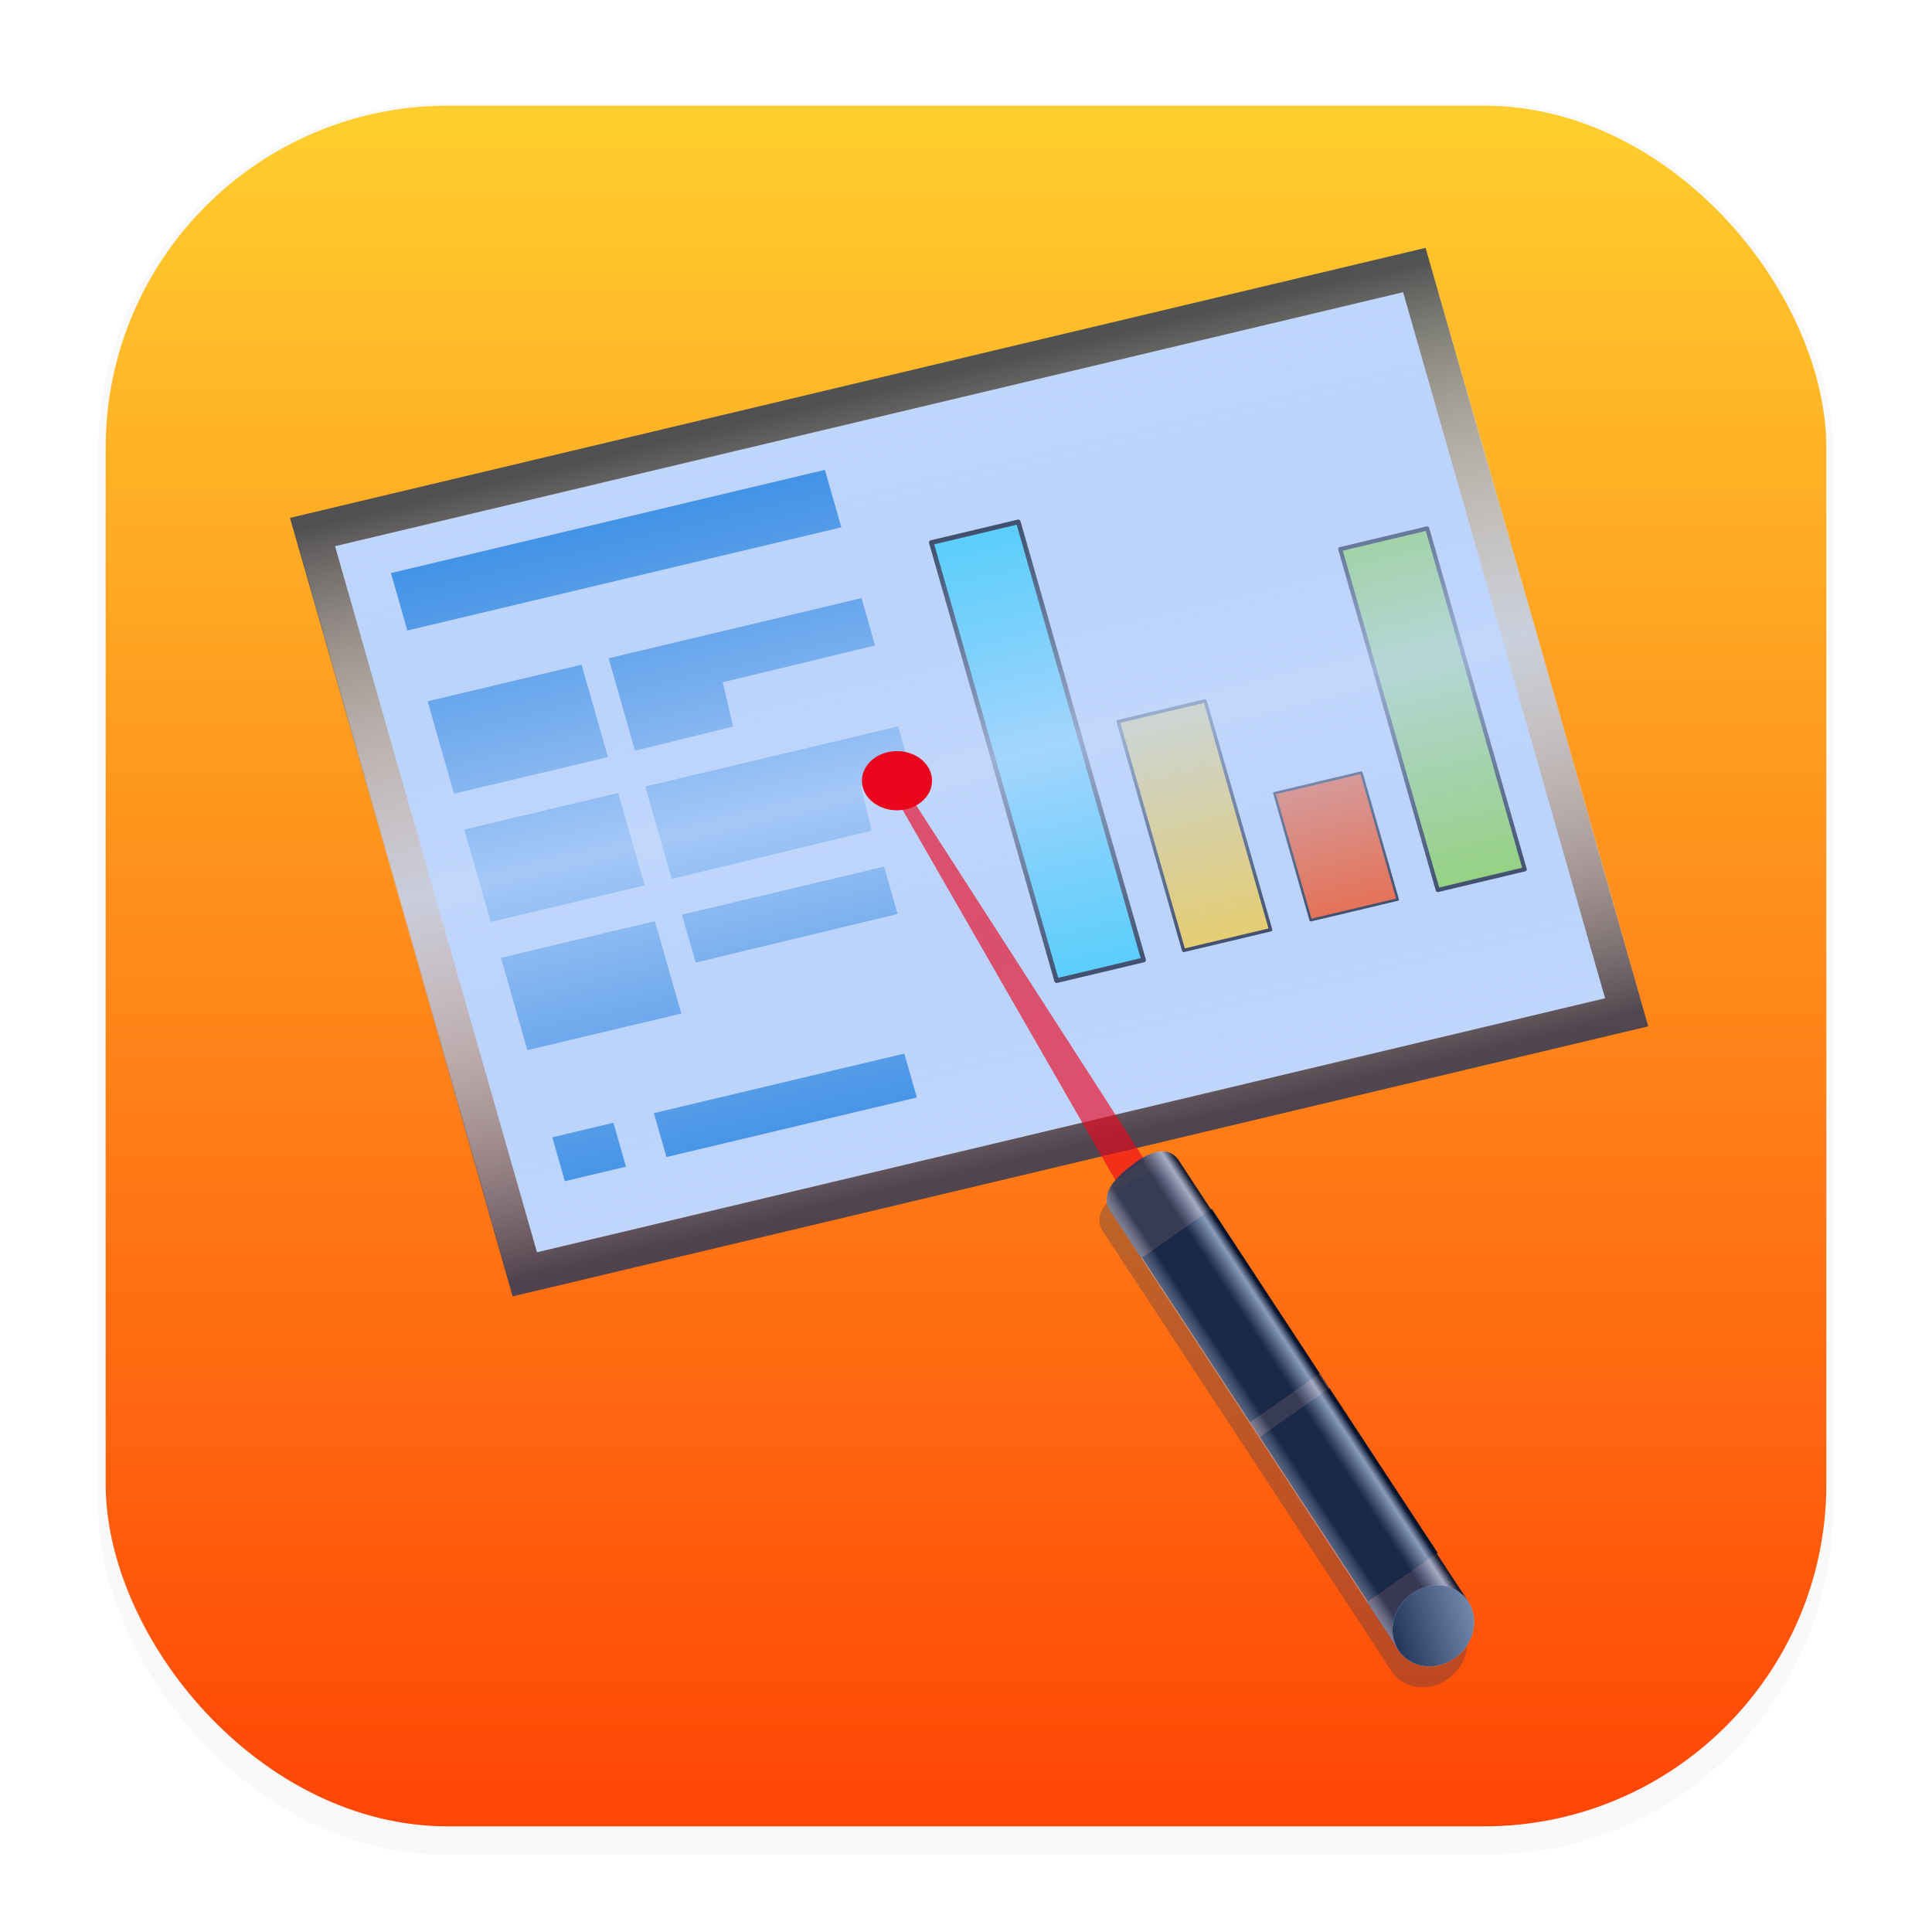 <svg xmlns="http://www.w3.org/2000/svg" xmlns:ns1="http://www.w3.org/1999/xlink" width="64" height="64" version="1.1" viewBox="0 0 16.933 16.933">
 <defs>
  <filter id="filter1178" x="-.048" y="-.048" width="1.096" height="1.096" color-interpolation-filters="sRGB">
   <feGaussianBlur stdDeviation="0.307" />
  </filter>
  <linearGradient id="linearGradient1340" x1="8.302" x2="8.302" y1="16.007" y2=".926" gradientUnits="userSpaceOnUse">
   <stop stop-color="#ff4506" offset="0" />
   <stop stop-color="#ffce2e" offset="1" />
  </linearGradient>
  <linearGradient id="linearGradient3871" x1="73.659" x2="73.659" y1="3.186" y2="20.119" gradientTransform="matrix(.886 0 0 .919 8.34 .943)" gradientUnits="userSpaceOnUse">
   <stop stop-color="#24375c" stop-opacity=".8" offset="0" />
   <stop stop-color="#c1d7fc" stop-opacity=".3" offset=".494" />
   <stop stop-color="#24375c" stop-opacity=".8" offset="1" />
  </linearGradient>
  <filter id="filter4787" x="-.063" y="-.093" width="1.126" height="1.185" color-interpolation-filters="sRGB">
   <feGaussianBlur stdDeviation="0.621" />
  </filter>
  <filter id="filter4787-5" x="-.063" y="-.093" width="1.126" height="1.185" color-interpolation-filters="sRGB">
   <feGaussianBlur stdDeviation="0.621" />
  </filter>
  <linearGradient id="linearGradient6253" x1="73.659" x2="73.659" y1="3.186" y2="20.119" gradientTransform="matrix(.886 0 0 .919 8.357 .949)" gradientUnits="userSpaceOnUse">
   <stop stop-color="#a7c3f5" stop-opacity="0" offset="0" />
   <stop stop-color="#c1d7fc" stop-opacity=".8" offset=".494" />
   <stop stop-color="#a7c3f5" stop-opacity="0" offset="1" />
  </linearGradient>
  <filter id="filter6996" x="-.467" y="-.554" width="1.935" height="2.108" color-interpolation-filters="sRGB">
   <feGaussianBlur stdDeviation="0.337" />
  </filter>
  <linearGradient id="linearGradient4773" x1="240.2" x2="234.33" y1="94.523" y2="94.523" gradientTransform="matrix(.232 -.163 .135 .206 -13.968 45.207)" gradientUnits="userSpaceOnUse">
   <stop stop-color="#09142b" stop-opacity=".8" offset="0" />
   <stop stop-color="#c1d7fc" stop-opacity=".7" offset=".104" />
   <stop stop-color="#24375c" stop-opacity=".6" offset=".36" />
   <stop stop-color="#24375c" stop-opacity=".6" offset=".824" />
   <stop stop-color="#c1d7fc" stop-opacity=".4" offset="1" />
  </linearGradient>
  <linearGradient id="linearGradient7079" x1="56.515" x2="58.071" y1="31.466" y2="30.996" gradientUnits="userSpaceOnUse">
   <stop stop-color="#24375c" offset="0" />
   <stop stop-color="#24375c" stop-opacity=".5" offset="1" />
  </linearGradient>
  <filter id="filter8929" x="-.138" y="-.089" width="1.277" height="1.177" color-interpolation-filters="sRGB">
   <feGaussianBlur stdDeviation="0.289" />
  </filter>
  <filter id="filter8973" x="-.09" y="-.064" width="1.18" height="1.129" color-interpolation-filters="sRGB">
   <feGaussianBlur stdDeviation="0.277" />
  </filter>
 </defs>
 <g stroke-linecap="round" stroke-linejoin="round">
  <rect transform="matrix(.991 0 0 1 .073 .002)" x=".794" y=".905" width="15.346" height="15.346" rx="3.053" ry="3.053" fill="#000000" filter="url(#filter1178)" opacity=".15" stroke-width="1.249" style="mix-blend-mode:normal" />
  <rect x=".926" y=".926" width="15.081" height="15.081" rx="3" ry="3" fill="url(#linearGradient1340)" stroke-width="1.227" />
  <rect x=".012" y=".006" width="16.924" height="16.927" fill="none" opacity=".15" stroke-width="1.052" />
 </g>
 <g transform="matrix(.437 0 0 .437 -24.251 2.853)">
  <g transform="translate(26.812 -4.748)" fill="#24375c" filter="url(#filter8973)" opacity=".3" stroke-linecap="round" stroke-linejoin="round">
   <path d="m57.988 30.758-1.397 0.978-0.015-0.023" opacity=".7" stroke-width=".06" />
   <path d="m56.576 31.713-0.617-0.94 1.397-0.978 0.632 0.963" opacity=".7" stroke-width=".06" />
   <rect transform="matrix(.819 -.574 .549 .836 0 0)" x="29.917" y="53.384" width="1.705" height="3.951" stroke-width=".111" />
   <rect transform="matrix(.819 -.574 .549 .836 0 0)" x="29.917" y="53.033" width="1.705" height=".352" opacity=".7" stroke-width=".033" />
   <rect transform="matrix(.819 -.574 .549 .836 0 0)" x="29.917" y="49.082" width="1.705" height="3.951" stroke-width=".111" />
   <path d="m51.282 21.981s-0.764 0.504-0.483 0.928l0.632 0.963 1.397-0.978-0.616-0.939c-0.005-0.008-0.01-0.017-0.016-0.025-0.305-0.465-0.914 0.05-0.914 0.05z" opacity=".7" stroke-width=".06" />
   <path d="m51.282 21.981c-0.296 0.224-0.718 0.57-0.483 0.928l0.632 0.963 1.397-0.978-0.616-0.939-2.65e-4 -4.04e-4 -2.64e-4 -4.03e-4 -2.64e-4 -4.02e-4 -2.65e-4 -4.04e-4 -2.65e-4 -4.03e-4 -5.28e-4 -8.06e-4 -5.3e-4 -8.06e-4 1.89e-4 -7.21e-4 -2.64e-4 -4.02e-4 -2.65e-4 -4.04e-4 -2.65e-4 -4.03e-4 -5.28e-4 -8.06e-4 -5.3e-4 -8.06e-4 -2.64e-4 -4.04e-4 -2.64e-4 -4.02e-4 -2.65e-4 -4.03e-4 -2.65e-4 -4.04e-4 -2.64e-4 -4.03e-4 -2.64e-4 -4.02e-4 -2.65e-4 -4.04e-4 -2.65e-4 -4.03e-4 -5.28e-4 -8.06e-4 -5.3e-4 -8.06e-4 -2.64e-4 -4.04e-4 -2.64e-4 -4.02e-4 -2.65e-4 -4.03e-4 -2.65e-4 -4.04e-4 -2.64e-4 -4.03e-4 -2.65e-4 -4.03e-4 -2.64e-4 -4.03e-4 -2.65e-4 -4.03e-4 -5.28e-4 -8.06e-4 -5.3e-4 -8.06e-4 -2.64e-4 -4.04e-4 -2.65e-4 -4.03e-4 -2.64e-4 -4.02e-4 -2.65e-4 -4.04e-4 -5.28e-4 -8.06e-4 -5.3e-4 -8.06e-4 -2.64e-4 -4.03e-4 -2.65e-4 -4.04e-4 -2.64e-4 -4.02e-4 -2.65e-4 -4.03e-4 -2.64e-4 -4.04e-4 -2.64e-4 -4.02e-4 -2.65e-4 -4.03e-4 -2.65e-4 -4.04e-4 -2.64e-4 -4.03e-4 -2.65e-4 -4.03e-4 -2.64e-4 -4.03e-4 -2.65e-4 -4.03e-4c-0.235-0.358-0.618-0.174-0.914 0.05zm0.15 1.892 5.145 7.84 0.015 0.023 1.397-0.978-5.16-7.864z" stroke-width=".06" />
   <path d="m57.988 30.757a0.774 0.855 46.974 0 1-0.273 1.138 0.774 0.855 46.974 0 1-1.124-0.159 0.774 0.855 46.974 0 1 0.273-1.138 0.774 0.855 46.974 0 1 1.124 0.159z" stroke-width=".139" />
   <path d="m57.988 30.757a0.774 0.855 46.974 0 1-0.273 1.138 0.774 0.855 46.974 0 1-1.124-0.159 0.774 0.855 46.974 0 1 0.273-1.138 0.774 0.855 46.974 0 1 1.124 0.159z" opacity="1" stroke-width=".139" />
  </g>
  <g transform="matrix(.963 -.229 .278 .972 1.091 14.386)">
   <rect x="61.478" y="3.653" width="23.651" height="16.064" fill="url(#linearGradient3871)" filter="url(#filter4787)" />
   <rect x="62.199" y="4.407" width="22.245" height="14.569" fill="#c1d7fc" />
   <g fill="#338be3">
    <rect x="63.139" y="5.183" width="9.038" height="1.185" />
    <rect id="rect2406" x="63.139" y="7.829" width="3.206" height="1.906" fill="#338be3" />
    <use id="use2408" transform="translate(0 2.646)" width="100%" height="100%" fill="#338be3" ns1:href="#rect2406" />
    <use transform="translate(0 2.646)" width="100%" height="100%" ns1:href="#use2408" />
    <rect x="63.139" y="16.825" width="1.273" height=".906" />
    <g stroke-linecap="round" stroke-linejoin="round" stroke-width=".074">
     <path d="m66.909 7.829h5.267v0.977l-3.175 0.011-0.045 0.904-2.048 0.014z" />
     <path d="m66.909 10.475h5.267v0.977l-1.058 0.011-0.045 0.904-4.164 0.014z" />
     <path d="m66.909 13.12h4.209v0.977l-4.209 0.011z" />
    </g>
    <rect x="65.255" y="16.825" width="5.215" height=".906" />
   </g>
   <g stroke="#09142b" stroke-linecap="round" stroke-linejoin="round">
    <rect transform="rotate(90)" x="7.077" y="-75.658" width="9.038" height="1.811" fill="#2fd0fe" stroke-width=".094" />
    <rect transform="rotate(90)" x="11.393" y="-78.304" width="4.722" height="1.811" fill="#ffce2e" stroke-width=".068" />
    <rect transform="rotate(90)" x="13.496" y="-80.95" width="2.619" height="1.811" fill="#ff4506" stroke-width=".051" />
    <rect transform="rotate(90)" x="9.082" y="-83.596" width="7.033" height="1.811" fill="#89d549" stroke-width=".083" />
   </g>
   <rect x="61.496" y="3.659" width="23.651" height="16.064" fill="url(#linearGradient6253)" filter="url(#filter4787-5)" />
  </g>
  <ellipse transform="matrix(.812 0 0 .812 13.66 1.602)" cx="73.675" cy="9.27" rx=".866" ry=".731" fill="#ea071d" filter="url(#filter6996)" style="mix-blend-mode:normal" />
  <path d="m77.869 17.151-4.423-7.699 0.234-0.124 4.774 7.412z" fill="#ea071d" filter="url(#filter8929)" opacity=".8" />
  <g transform="translate(26.952 -5.167)" stroke-linecap="round" stroke-linejoin="round">
   <path d="m57.988 30.758-1.397 0.978-0.015-0.023" fill="#24375c" opacity=".7" stroke-width=".06" />
   <path d="m56.576 31.713-0.617-0.94 1.397-0.978 0.632 0.963" fill="#24375c" opacity=".7" stroke-width=".06" />
   <rect transform="matrix(.819 -.574 .549 .836 0 0)" x="29.917" y="53.384" width="1.705" height="3.951" fill="#09142b" stroke-width=".111" />
   <rect transform="matrix(.819 -.574 .549 .836 0 0)" x="29.917" y="53.033" width="1.705" height=".352" fill="#24375c" opacity=".7" stroke-width=".033" />
   <rect transform="matrix(.819 -.574 .549 .836 0 0)" x="29.917" y="49.082" width="1.705" height="3.951" fill="#09142b" stroke-width=".111" />
   <path d="m51.282 21.981s-0.764 0.504-0.483 0.928l0.632 0.963 1.397-0.978-0.616-0.939c-0.005-0.008-0.01-0.017-0.016-0.025-0.305-0.465-0.914 0.05-0.914 0.05z" fill="#24375c" opacity=".7" stroke-width=".06" />
   <path d="m51.282 21.981c-0.296 0.224-0.718 0.57-0.483 0.928l0.632 0.963 1.397-0.978-0.616-0.939-2.65e-4 -4.04e-4 -2.64e-4 -4.03e-4 -2.64e-4 -4.02e-4 -2.65e-4 -4.04e-4 -2.65e-4 -4.03e-4 -5.28e-4 -8.06e-4 -5.3e-4 -8.06e-4 1.89e-4 -7.21e-4 -2.64e-4 -4.02e-4 -2.65e-4 -4.04e-4 -2.65e-4 -4.03e-4 -5.28e-4 -8.06e-4 -5.3e-4 -8.06e-4 -2.64e-4 -4.04e-4 -2.64e-4 -4.02e-4 -2.65e-4 -4.03e-4 -2.65e-4 -4.04e-4 -2.64e-4 -4.03e-4 -2.64e-4 -4.02e-4 -2.65e-4 -4.04e-4 -2.65e-4 -4.03e-4 -5.28e-4 -8.06e-4 -5.3e-4 -8.06e-4 -2.64e-4 -4.04e-4 -2.64e-4 -4.02e-4 -2.65e-4 -4.03e-4 -2.65e-4 -4.04e-4 -2.64e-4 -4.03e-4 -2.65e-4 -4.03e-4 -2.64e-4 -4.03e-4 -2.65e-4 -4.03e-4 -5.28e-4 -8.06e-4 -5.3e-4 -8.06e-4 -2.64e-4 -4.04e-4 -2.65e-4 -4.03e-4 -2.64e-4 -4.02e-4 -2.65e-4 -4.04e-4 -5.28e-4 -8.06e-4 -5.3e-4 -8.06e-4 -2.64e-4 -4.03e-4 -2.65e-4 -4.04e-4 -2.64e-4 -4.02e-4 -2.65e-4 -4.03e-4 -2.64e-4 -4.04e-4 -2.64e-4 -4.02e-4 -2.65e-4 -4.03e-4 -2.65e-4 -4.04e-4 -2.64e-4 -4.03e-4 -2.65e-4 -4.03e-4 -2.64e-4 -4.03e-4 -2.65e-4 -4.03e-4c-0.235-0.358-0.618-0.174-0.914 0.05zm0.15 1.892 5.145 7.84 0.015 0.023 1.397-0.978-5.16-7.864z" fill="url(#linearGradient4773)" stroke-width=".06" />
   <path d="m57.988 30.757a0.774 0.855 46.974 0 1-0.273 1.138 0.774 0.855 46.974 0 1-1.124-0.159 0.774 0.855 46.974 0 1 0.273-1.138 0.774 0.855 46.974 0 1 1.124 0.159z" fill="#c1d7fc" stroke-width=".139" />
   <path d="m57.988 30.757a0.774 0.855 46.974 0 1-0.273 1.138 0.774 0.855 46.974 0 1-1.124-0.159 0.774 0.855 46.974 0 1 0.273-1.138 0.774 0.855 46.974 0 1 1.124 0.159z" fill="url(#linearGradient7079)" stroke-width=".139" />
  </g>
 </g>
</svg>